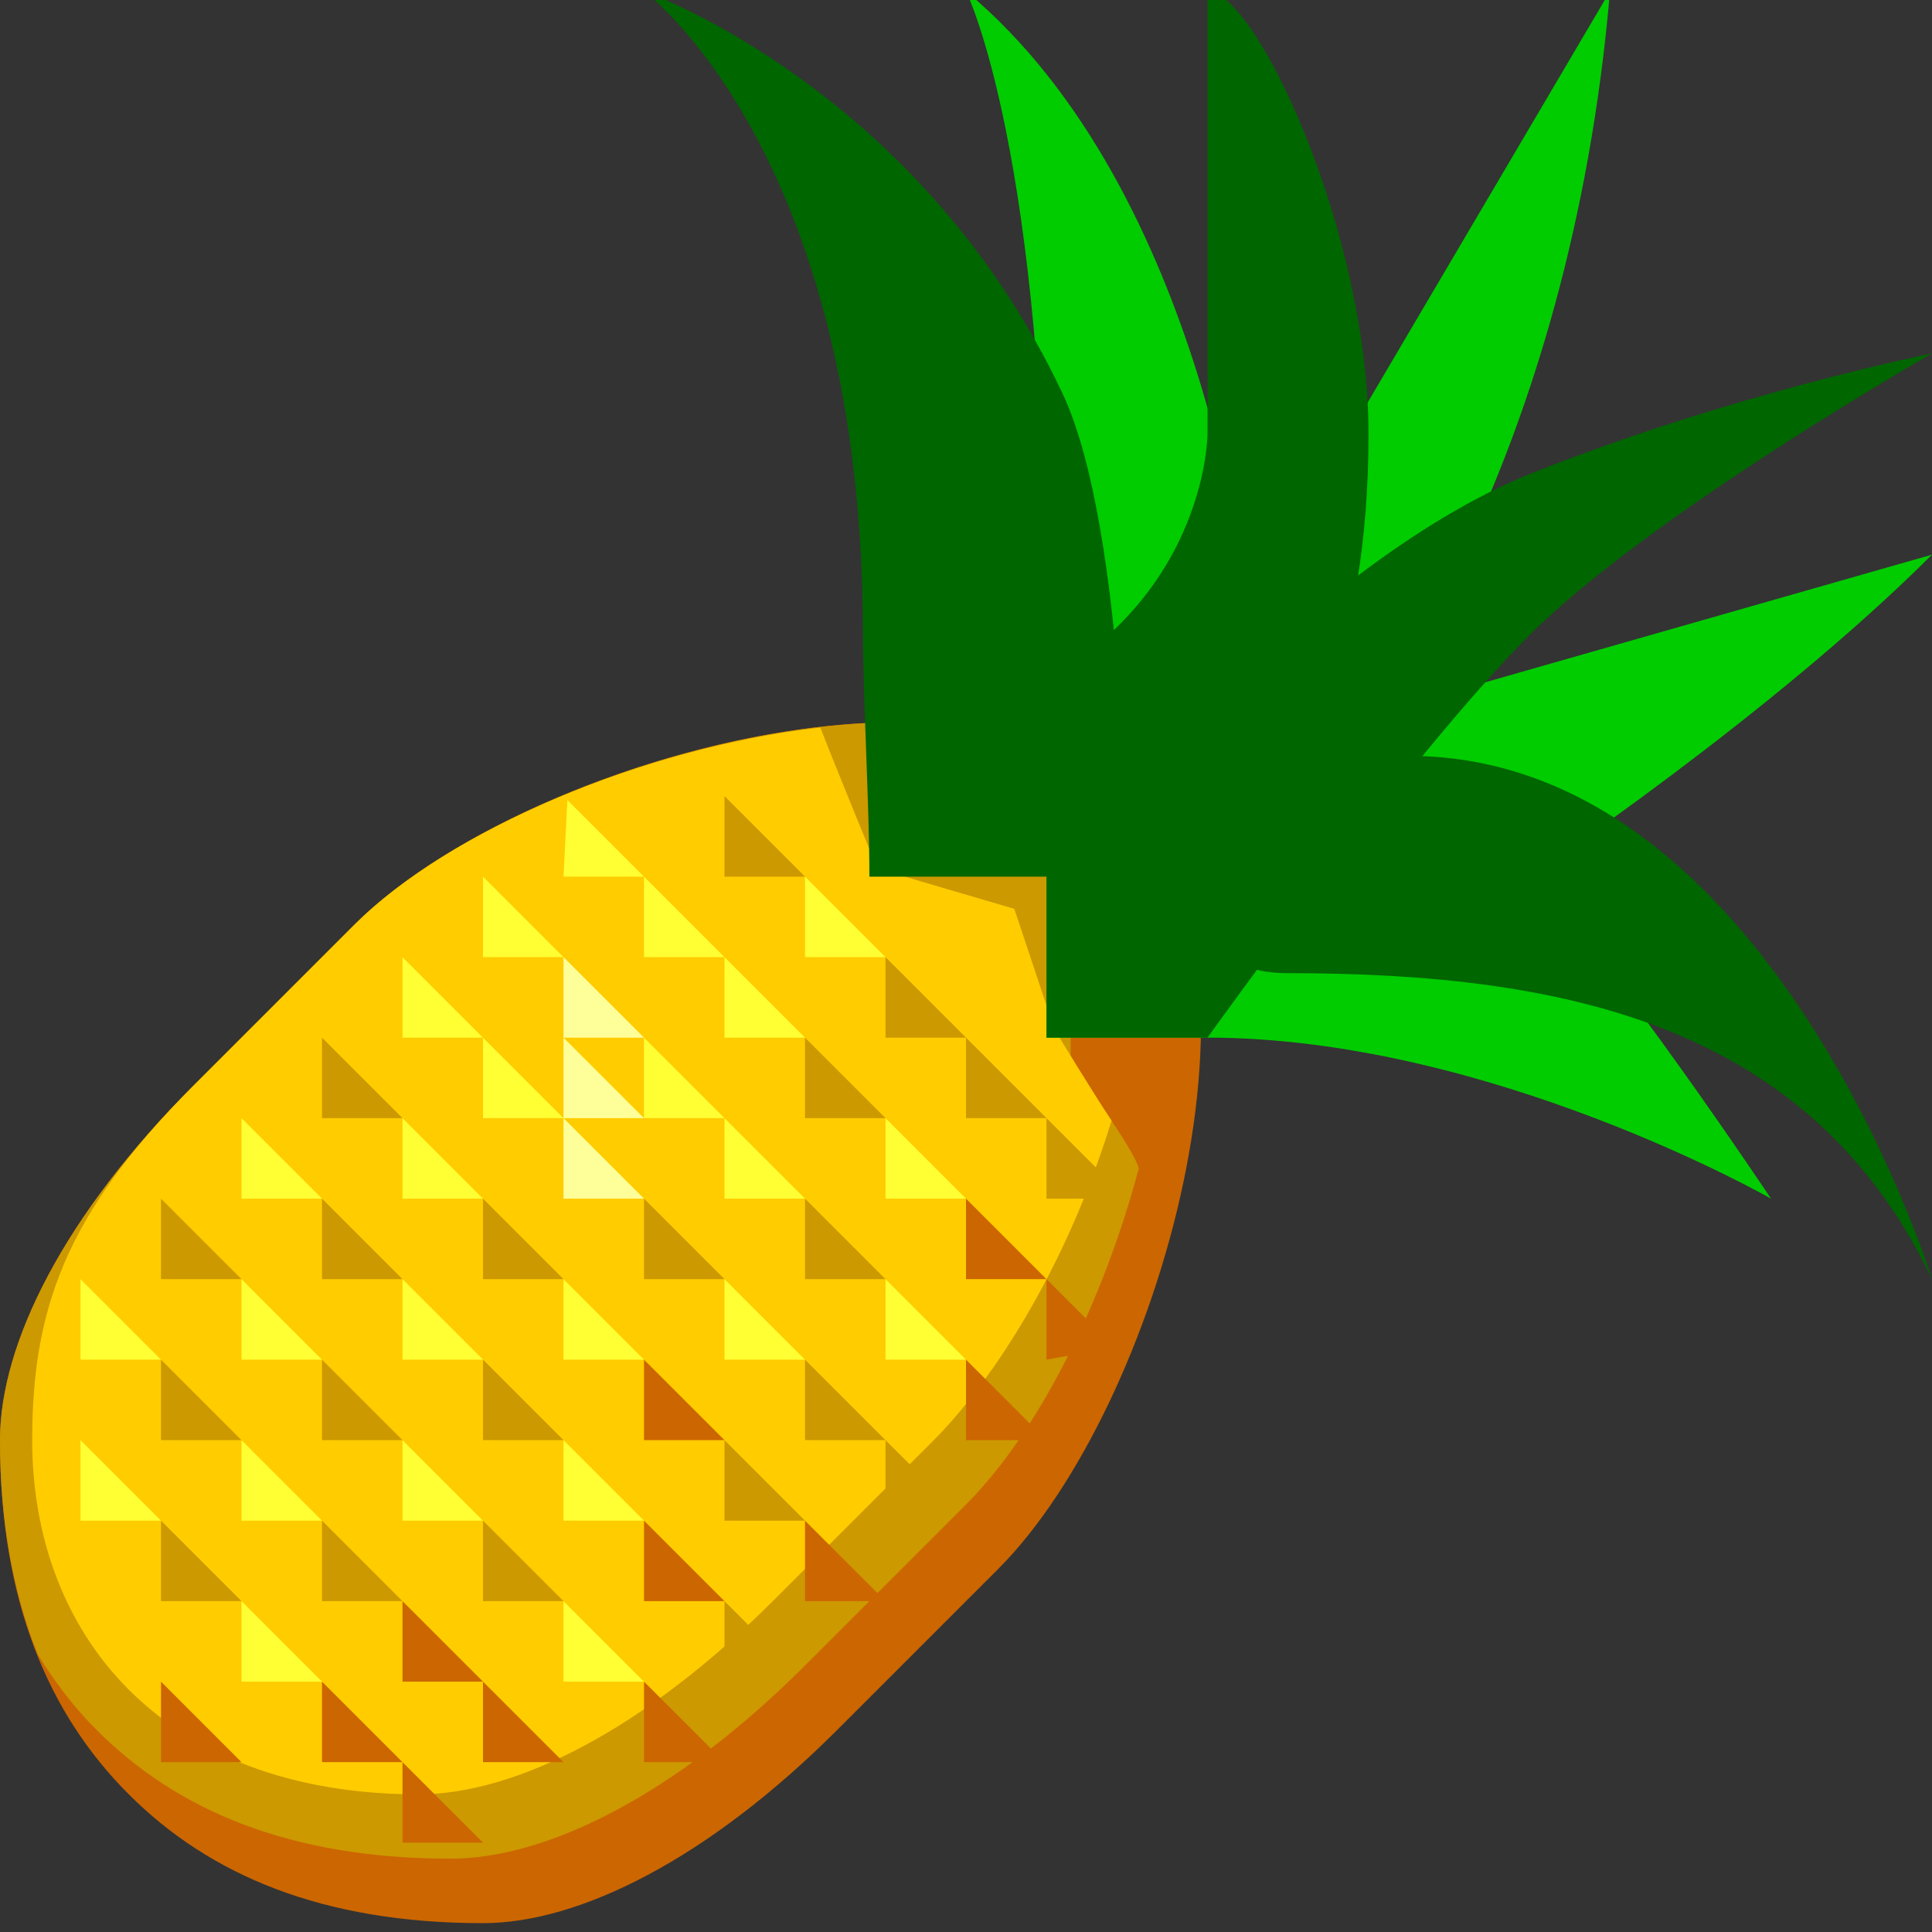 <svg xmlns="http://www.w3.org/2000/svg" width="24" height="24">
	<rect width="100%" height="100%" fill="#333333" stroke="none"/>
	<g transform="translate(-264,-386)" id="KDDI_D_737">
		<g>
			<path style="stroke:none; fill:none" d="M 288 409.89L 264 409.89L 264 385.89L 288 385.89L 288 409.89z"/>
		</g>
		<g>
			<path style="stroke:none; fill:#c60" d="M 278 395.89C 276 393.89 270.4 395.49 268.4 397.49C 267.6 398.29 268 397.89 266.4 399.49C 264.8 401.089 264 402.69 264 403.89C 264 405.89 264.6 407.29 265.6 408.29C 266.6 409.29 268 409.89 270 409.89C 271.2 409.89 272.8 409.089 274.4 407.49C 275.2 406.69 275.6 406.29 276.4 405.49C 278.4 403.49 280 397.89 278 395.89z"/>
			<path style="stroke:none; fill:#c90" d="M 277.3 399.189L 277.3 396.79L 274.9 396.79L 275.335 394.975C 272.89 394.916 269.784 396.106 268.4 397.49C 267.6 398.29 268 397.89 266.4 399.49C 264.8 401.089 264 402.69 264 403.89C 264 404.936 264.172 405.811 264.472 406.557C 264.683 406.9 264.923 407.213 265.2 407.49C 266.2 408.49 267.6 409.089 269.6 409.089C 270.8 409.089 272.4 408.29 274 406.69C 274.8 405.89 275.2 405.49 276 404.69C 276.891 403.799 277.699 402.196 278.146 400.515C 278.1 400.29 277.3 399.189 277.3 399.189z"/>
			<path style="stroke:none; fill:#fc0" d="M 269.2 408.29C 270.4 408.29 272 407.49 273.6 405.89C 274.4 405.089 274.8 404.69 275.6 403.89C 276.265 403.225 277.222 401.832 277.808 399.921C 277.572 399.564 277.1 398.79 277.1 398.79L 276.6 397.29L 274.9 396.79C 274.9 396.79 274.405 395.593 274.191 395.038L 274.191 395.038C 271.991 395.287 269.575 396.315 268.4 397.49C 267.6 398.29 268 397.89 266.4 399.49C 264.8 401.089 264.4 402.29 264.4 403.89C 264.4 406.29 266 408.29 269.2 408.29z"/>
			<path style="stroke:none; fill:#c90" d="M 266 402.89L 266 403.89L 267 403.89L 266 402.89z"/>
			<path style="stroke:none; fill:#c90" d="M 268 402.89L 268 403.89L 269 403.89L 268 402.89z"/>
			<path style="stroke:none; fill:#c90" d="M 270 402.89L 270 403.89L 271 403.89L 270 402.89z"/>
			<path style="stroke:none; fill:#c60" d="M 272 402.89L 272 403.89L 273 403.89L 272 402.89z"/>
			<path style="stroke:none; fill:#c90" d="M 274 402.89L 274 403.89L 275 403.89L 274 402.89z"/>
			<path style="stroke:none; fill:#c60" d="M 276 402.89L 276 403.89L 277 403.89L 276 402.89z"/>
			<path style="stroke:none; fill:#c90" d="M 266 404.89L 266 405.89L 267 405.89L 266 404.89z"/>
			<path style="stroke:none; fill:#c90" d="M 268 404.89L 268 405.89L 269 405.89L 268 404.89z"/>
			<path style="stroke:none; fill:#c90" d="M 270 404.89L 270 405.89L 271 405.89L 270 404.89z"/>
			<path style="stroke:none; fill:#c60" d="M 272 404.89L 272 405.89L 273 405.89L 272 404.89z"/>
			<path style="stroke:none; fill:#c60" d="M 274 404.89L 274 405.89L 275 405.89L 274 404.89z"/>
			<path style="stroke:none; fill:#ff3" d="M 265 403.89L 265 404.89L 266 404.89L 265 403.89z"/>
			<path style="stroke:none; fill:#ff3" d="M 267 403.89L 267 404.89L 268 404.89L 267 403.89z"/>
			<path style="stroke:none; fill:#ff3" d="M 269 403.89L 269 404.89L 270 404.89L 269 403.89z"/>
			<path style="stroke:none; fill:#ff3" d="M 271 403.89L 271 404.89L 272 404.89L 271 403.89z"/>
			<path style="stroke:none; fill:#c90" d="M 273 403.89L 273 404.89L 274 404.89L 273 403.89z"/>
			<path style="stroke:none; fill:#c90" d="M 275 403.89L 275 404.89L 275.806 404.695L 275 403.89z"/>
			<path style="stroke:none; fill:#c60" d="M 266 406.89L 266 407.89L 267 407.89L 266 406.89z"/>
			<path style="stroke:none; fill:#c60" d="M 268 406.89L 268 407.89L 269 407.89L 268 406.89z"/>
			<path style="stroke:none; fill:#c60" d="M 270 406.89L 270 407.89L 271 407.89L 270 406.89z"/>
			<path style="stroke:none; fill:#c60" d="M 269 407.89L 269 408.89L 270 408.89L 269 407.89z"/>
			<path style="stroke:none; fill:#c60" d="M 272 406.89L 272 407.89L 273 407.89L 272 406.89z"/>
			<path style="stroke:none; fill:#ff3" d="M 267 405.89L 267 406.89L 268 406.89L 267 405.89z"/>
			<path style="stroke:none; fill:#c60" d="M 269 405.89L 269 406.89L 270 406.89L 269 405.89z"/>
			<path style="stroke:none; fill:#ff3" d="M 271 405.89L 271 406.89L 272 406.89L 271 405.89z"/>
			<path style="stroke:none; fill:#c90" d="M 273 405.89L 273 406.89L 273.753 406.643L 273 405.89z"/>
			<path style="stroke:none; fill:#c60" d="M 277 401.89L 277 402.89L 277.848 402.737L 277 401.89z"/>
			<path style="stroke:none; fill:#c90" d="M 266 400.89L 266 401.89L 267 401.89L 266 400.89z"/>
			<path style="stroke:none; fill:#c90" d="M 268 400.89L 268 401.89L 269 401.89L 268 400.89z"/>
			<path style="stroke:none; fill:#c90" d="M 270 400.89L 270 401.89L 271 401.89L 270 400.89z"/>
			<path style="stroke:none; fill:#c90" d="M 272 400.89L 272 401.89L 273 401.89L 272 400.89z"/>
			<path style="stroke:none; fill:#c90" d="M 274 400.89L 274 401.89L 275 401.89L 274 400.89z"/>
			<path style="stroke:none; fill:#c60" d="M 276 400.89L 276 401.89L 277 401.89L 276 400.89z"/>
			<path style="stroke:none; fill:#ff3" d="M 265 401.89L 265 402.89L 266 402.89L 265 401.89z"/>
			<path style="stroke:none; fill:#ff3" d="M 267 401.89L 267 402.89L 268 402.89L 267 401.89z"/>
			<path style="stroke:none; fill:#ff3" d="M 269 401.89L 269 402.89L 270 402.89L 269 401.89z"/>
			<path style="stroke:none; fill:#ff3" d="M 271 401.89L 271 402.89L 272 402.89L 271 401.89z"/>
			<path style="stroke:none; fill:#ff3" d="M 273 401.89L 273 402.89L 274 402.89L 273 401.89z"/>
			<path style="stroke:none; fill:#ff3" d="M 275 401.89L 275 402.89L 276 402.89L 275 401.89z"/>
			<path style="stroke:none; fill:#c90" d="M 268 398.89L 268 399.89L 269 399.89L 268 398.89z"/>
			<path style="stroke:none; fill:#ff3" d="M 270 398.89L 270 399.89L 271 399.89L 270 398.89z"/>
			<path style="stroke:none; fill:#ff3" d="M 272 398.89L 272 399.89L 273 399.89L 272 398.89z"/>
			<path style="stroke:none; fill:#c90" d="M 274 398.89L 274 399.89L 275 399.89L 274 398.89z"/>
			<path style="stroke:none; fill:#ff3" d="M 267 399.89L 267 400.89L 268 400.89L 267 399.89z"/>
			<path style="stroke:none; fill:#ff3" d="M 269 399.89L 269 400.89L 270 400.89L 269 399.89z"/>
			<path style="stroke:none; fill:#ff9" d="M 271 399.89L 271 400.89L 272 400.89L 271 399.89z"/>
			<path style="stroke:none; fill:#ff3" d="M 273 399.89L 273 400.89L 274 400.89L 273 399.89z"/>
			<path style="stroke:none; fill:#ff3" d="M 275 399.89L 275 400.89L 276 400.89L 275 399.89z"/>
			<path style="stroke:none; fill:#ff3" d="M 270 396.89L 270 397.89L 271 397.89L 270 396.89z"/>
			<path style="stroke:none; fill:#ff3" d="M 272 396.89L 272 397.89L 273 397.89L 272 396.89z"/>
			<path style="stroke:none; fill:#ff3" d="M 269 397.89L 269 398.89L 270 398.89L 269 397.89z"/>
			<path style="stroke:none; fill:#ff9" d="M 271 397.89L 271 398.89L 272 398.89L 271 397.89z"/>
			<path style="stroke:none; fill:#ff9" d="M 271 398.89L 271 399.89L 272 399.89L 271 398.89z"/>
			<path style="stroke:none; fill:#ff3" d="M 273 397.89L 273 398.89L 274 398.89L 273 397.89z"/>
			<path style="stroke:none; fill:#ff3" d="M 271.048 395.938L 271 396.89L 272 396.89L 271.048 395.938z"/>
			<path style="stroke:none; fill:#c90" d="M 277 399.89L 277 400.89L 278 400.89L 277 399.89z"/>
			<path style="stroke:none; fill:#c90" d="M 276 398.89L 276 399.89L 277 399.89L 276 398.89z"/>
			<path style="stroke:none; fill:#c90" d="M 275 397.89L 275 398.89L 276 398.89L 275 397.89z"/>
			<path style="stroke:none; fill:#c90" d="M 273 395.89L 273 396.89L 274 396.89L 273 395.89z"/>
			<path style="stroke:none; fill:#ff3" d="M 274 396.89L 274 397.89L 275 397.89L 274 396.89z"/>
			<path style="stroke:none; fill:#0c0" d="M 276 385.89C 276 385.89 277 387.89 277 393.89C 277 394.635 277 396.89 277 396.89L 277 398.89C 277 398.89 277.8 398.89 279 398.89C 282.5 398.89 286 400.89 286 400.89C 286 400.89 284 397.89 283 396.89C 283 396.89 286 394.89 288 392.89L 281 394.89C 281 394.89 283.5 391.751 284 385.89L 279.5 393.528C 279.5 393.528 279 388.39 276 385.89z"/>
			<g>
				<path style="stroke:none; fill:#060" d="M 272 385.89C 272 385.89 274.72 387.89 274.72 393.89C 274.72 394.635 274.8 396.032 274.8 396.89L 278 396.89C 278 396.89 278 392.59 277.2 390.89C 275.412 387.089 272 385.89 272 385.89z"/>
				<path style="stroke:none; fill:#060" d="M 283 393.89C 284.5 392.39 288 390.39 288 390.39C 288 390.39 285.5 390.89 283 391.89C 280.178 393.019 277 396.89 277 396.89L 277 398.89L 279 398.89C 279 398.89 281.5 395.39 283 393.89z"/>
			</g>
			<path style="stroke:none; fill:#060" d="M 279 391.39C 279 391.39 279 393.89 276 394.89L 277.2 396.89L 277.8 397.489C 277.8 397.489 281 396.79 281 391.39C 281 388.89 279.601 385.89 279 385.89"/>
			<path style="stroke:none; fill:#060" d="M 288 401.89C 288 401.89 286 395.39 281.5 395.39C 281.5 395.39 277.85 398.089 280 398.089C 283.5 398.089 286.5 398.756 288 401.89z"/>
		</g>
	</g>
</svg>
